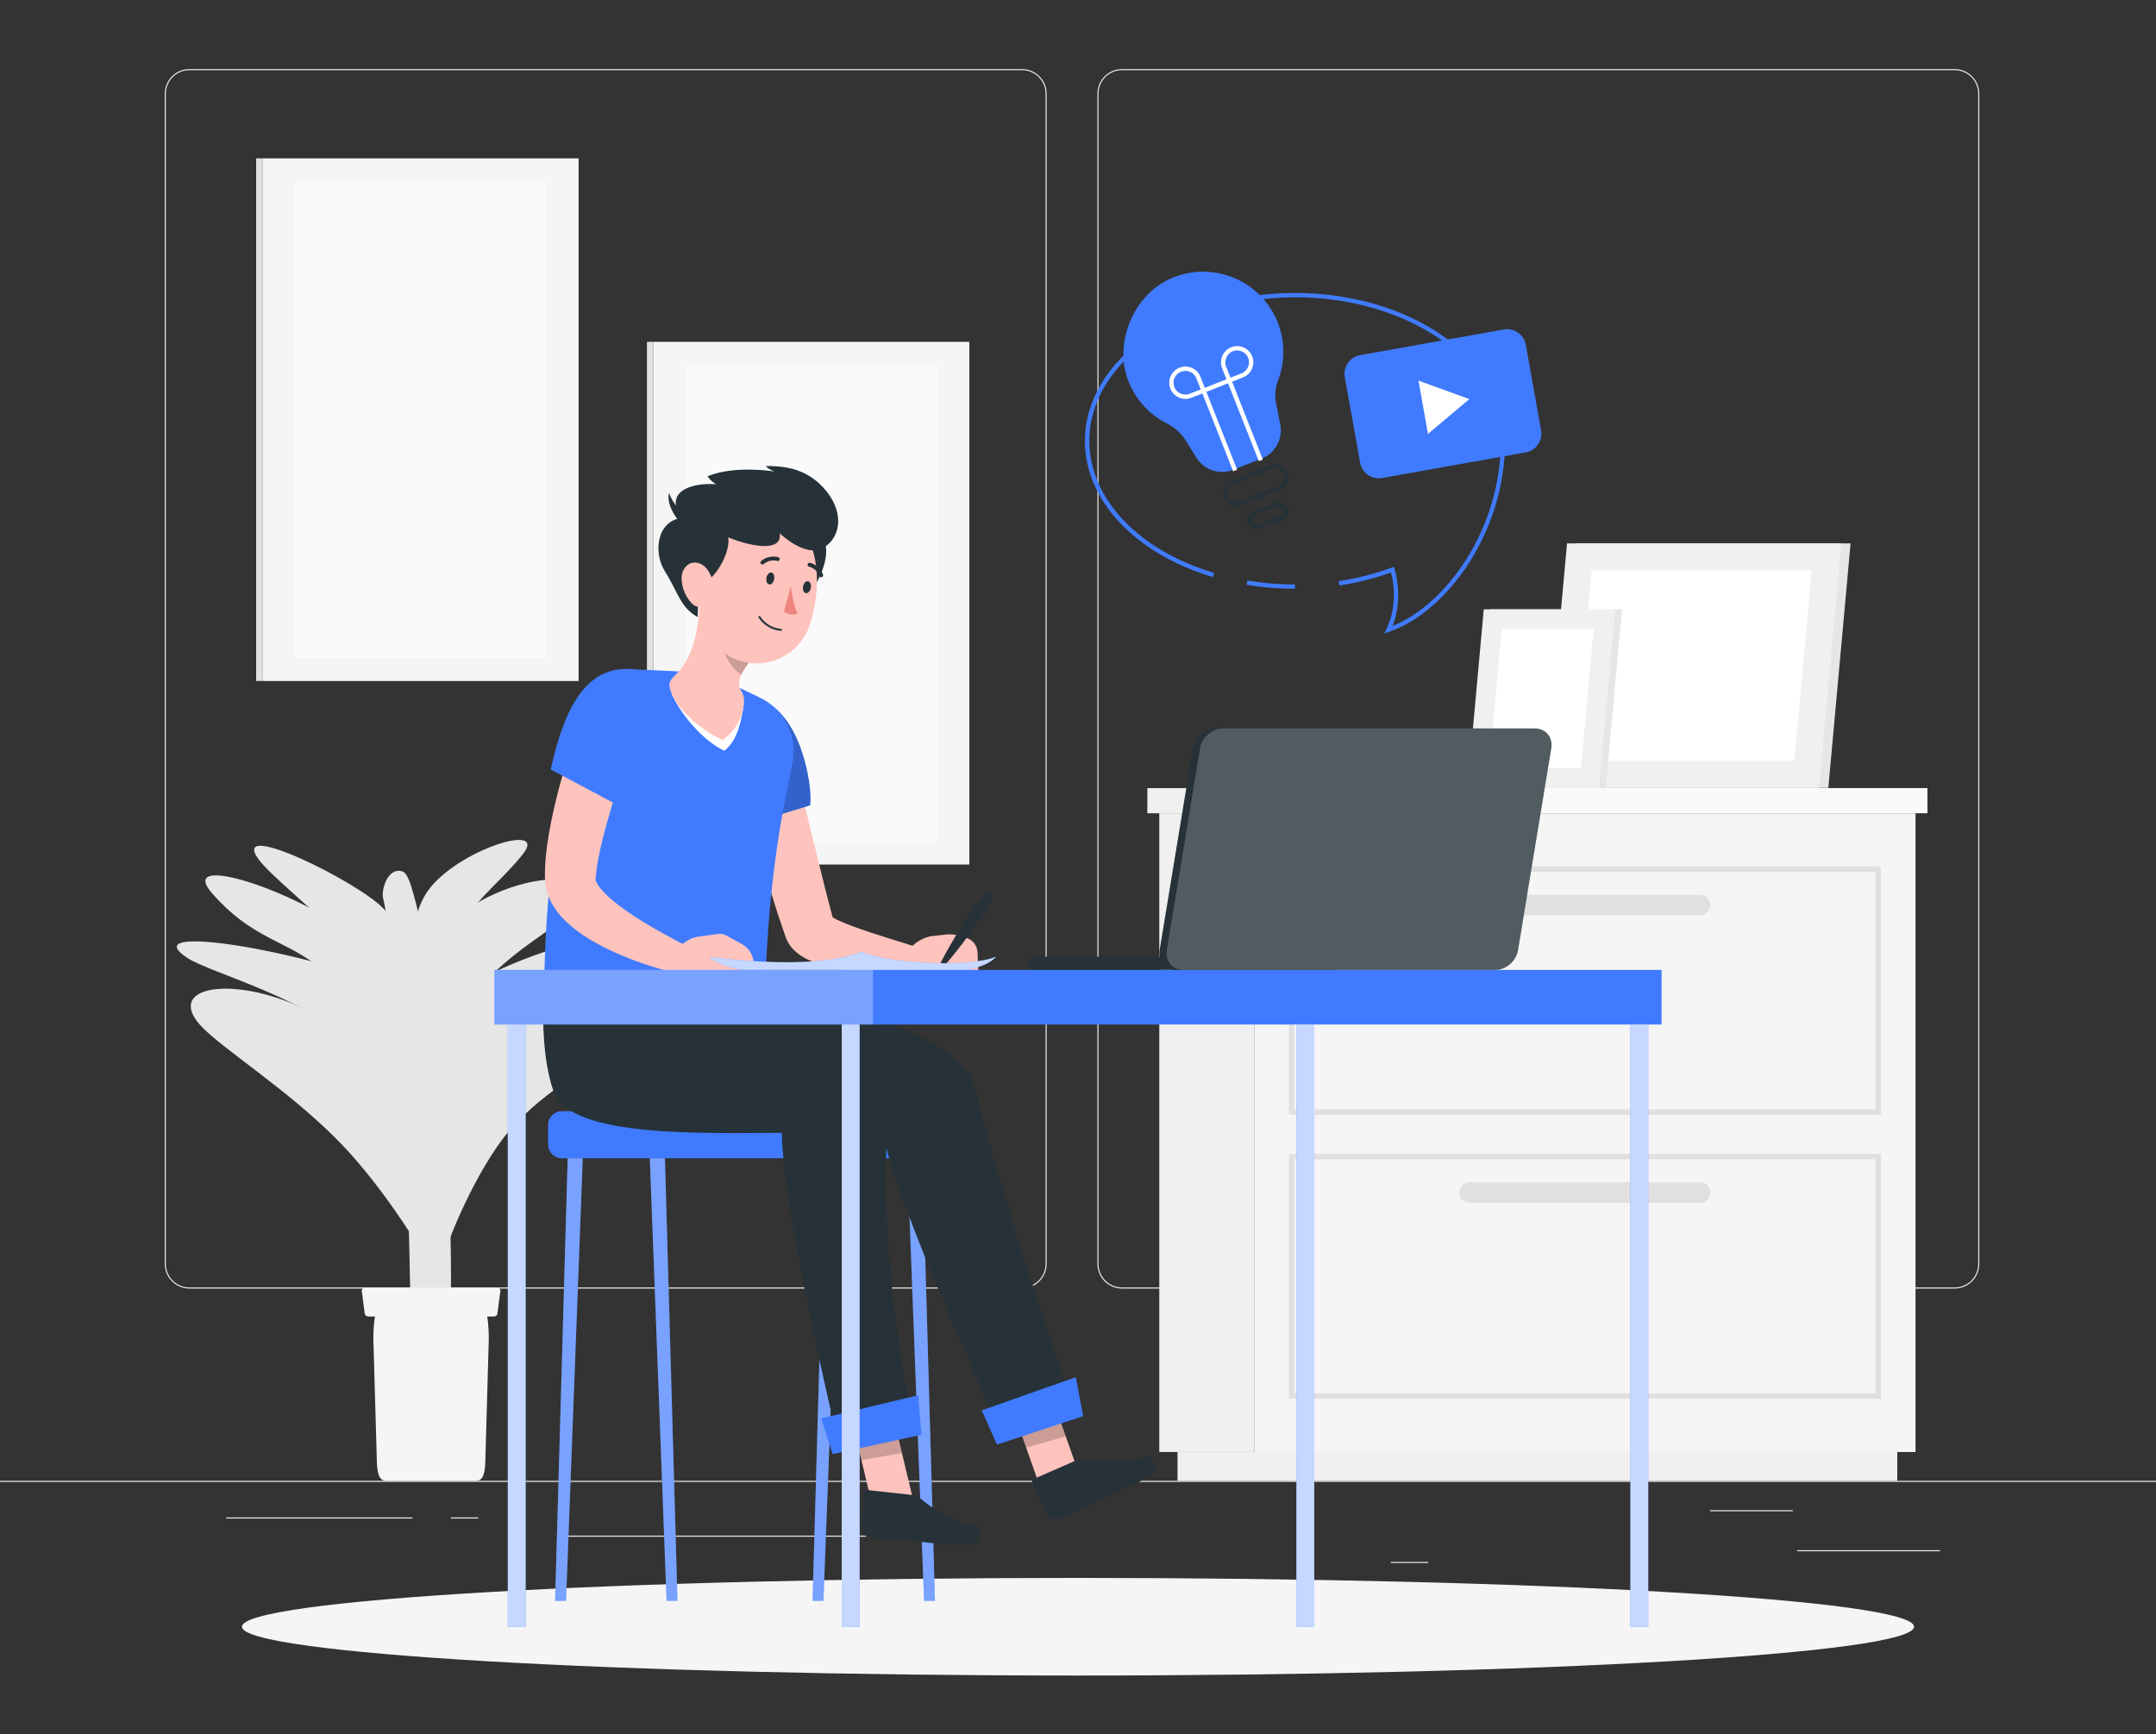 <svg width="312" height="251" viewBox="0 0 312 251" fill="none" xmlns="http://www.w3.org/2000/svg">
<rect x="0" y="0" width="312" height="251" fill="#333333" stroke="none"/>
<mask id="mask0_615_5833" style="mask-type:alpha" maskUnits="userSpaceOnUse" x="0" y="0" width="312" height="251">
<rect y="0.99" width="312" height="250" fill="#FBFBFE"/>
</mask>
<g mask="url(#mask0_615_5833)">
</g>
<g clip-path="url(#clip0_615_5833)">
<path d="M312 214.329H0V214.485H312V214.329Z" fill="#EBEBEB"/>
<path d="M280.737 224.369H260.07V224.525H280.737V224.369Z" fill="#EBEBEB"/>
<path d="M206.68 226.066H201.258V226.222H206.68V226.066Z" fill="#EBEBEB"/>
<path d="M259.447 218.578H247.473V218.734H259.447V218.578Z" fill="#EBEBEB"/>
<path d="M59.685 219.627H32.734V219.783H59.685V219.627Z" fill="#EBEBEB"/>
<path d="M69.196 219.627H65.246V219.783H69.196V219.627Z" fill="#EBEBEB"/>
<path d="M140.493 222.26H82.037V222.416H140.493V222.26Z" fill="#EBEBEB"/>
<path d="M147.895 186.498H27.407C25.441 186.498 23.844 184.901 23.844 182.935V13.563C23.844 11.597 25.441 10 27.407 10H147.901C149.867 10 151.464 11.597 151.464 13.563V182.935C151.458 184.901 149.861 186.498 147.895 186.498ZM27.407 10.156C25.529 10.156 24 11.685 24 13.563V182.935C24 184.814 25.529 186.342 27.407 186.342H147.901C149.779 186.342 151.308 184.814 151.308 182.935V13.563C151.308 11.685 149.779 10.156 147.901 10.156H27.407Z" fill="#EBEBEB"/>
<path d="M282.866 186.498H162.372C160.406 186.498 158.809 184.901 158.809 182.935V13.563C158.809 11.597 160.406 10 162.372 10H282.866C284.832 10 286.429 11.597 286.429 13.563V182.935C286.429 184.901 284.832 186.498 282.866 186.498ZM162.372 10.156C160.493 10.156 158.965 11.685 158.965 13.563V182.935C158.965 184.814 160.493 186.342 162.372 186.342H282.866C284.744 186.342 286.273 184.814 286.273 182.935V13.563C286.273 11.685 284.744 10.156 282.866 10.156H162.372Z" fill="#EBEBEB"/>
<path d="M37.975 98.566H83.727L83.727 22.919H37.975L37.975 98.566Z" fill="#F5F5F5"/>
<path d="M37.971 22.917H37.066V98.564H37.971V22.917Z" fill="#E0E0E0"/>
<path d="M42.617 95.234H79.09L79.09 26.245H42.617L42.617 95.234Z" fill="#FAFAFA"/>
<path d="M94.524 125.125H140.275V49.477H94.524V125.125Z" fill="#F5F5F5"/>
<path d="M94.524 49.474H93.619V125.122H94.524V49.474Z" fill="#E0E0E0"/>
<path d="M99.166 121.793H135.639V52.803H99.166V121.793Z" fill="#FAFAFA"/>
<path d="M65.02 194.773C66.156 174.199 63.154 141.09 59.903 129.639C59.472 128.123 58.98 126.357 58.243 126.126C56.115 125.452 55.161 128.785 55.429 129.927C56.702 135.461 57.844 149.177 58.986 173.045C59.554 184.926 58.973 193.063 60.508 194.779L65.02 194.773Z" fill="#E6E6E6"/>
<path d="M61.638 148.884C64.621 139.243 102.803 129.34 91.808 139.711C89.069 142.294 76.314 149.102 71.079 156.259C67.01 161.819 62.898 171.167 61.812 176.358C61.338 165.445 59.654 155.311 61.638 148.884Z" fill="#E6E6E6"/>
<path d="M65.988 161.108C72.64 146.437 93.918 143.804 88.196 151.548C85.95 154.587 77.713 158.05 72.472 165.214C68.403 170.773 64.291 180.121 63.205 185.313C62.731 174.399 63.211 167.235 65.988 161.108Z" fill="#E6E6E6"/>
<path d="M57.628 159.86C49.753 140.984 21.305 139.486 28.874 148.253C31.751 151.586 41.803 157.701 49.397 165.576C55.3 171.691 61.952 181.825 64.217 187.384C62.751 175.84 60.804 167.473 57.628 159.86Z" fill="#E6E6E6"/>
<path d="M60.934 138.744C67.985 125.814 89.326 124.435 83.236 131.505C80.846 134.282 73.065 137.814 67.985 144.759C64.035 150.15 59.293 157.189 58.239 162.218C57.777 151.635 57.808 144.472 60.934 138.744Z" fill="#E6E6E6"/>
<path d="M54.793 138.999C49.227 130.968 24.299 122.126 30.794 129.408C37.602 137.04 42.438 135.723 48.872 142.394C53.87 147.573 59.505 156.153 61.42 160.864C60.185 151.08 58.775 144.74 54.793 138.999Z" fill="#E6E6E6"/>
<path d="M61.402 129.746C64.927 123.393 79.516 118.719 75.691 123.593C73.039 126.975 69.857 129.296 66.487 133.901C63.866 137.477 60.31 141.982 59.611 145.314C59.311 138.294 59.299 133.527 61.402 129.746Z" fill="#E6E6E6"/>
<path d="M55.656 131.667C52.099 127.73 33.079 118.364 37.422 124.379C39.126 126.738 46.383 132.497 51.275 137.564C55.075 141.502 59.243 144.703 60.697 148.278C59.749 140.846 59.219 135.605 55.656 131.667Z" fill="#E6E6E6"/>
<path d="M60.528 145.508C55.33 139.754 17.435 132.341 27.175 138.687C30.514 140.859 45.159 144.597 52.304 151.997C57.851 157.751 59.848 167.279 61.976 172.508C67.579 163.329 65.732 151.267 60.528 145.508Z" fill="#E6E6E6"/>
<path d="M54.038 193.943L54.525 211.159C54.581 214.422 55.336 214.329 56.259 214.329H68.508C69.432 214.329 70.193 214.429 70.243 211.159L70.73 193.943C70.786 190.398 69.994 187.416 68.995 187.416H55.773C54.774 187.409 53.982 190.398 54.038 193.943Z" fill="#F5F5F5"/>
<path d="M53.308 190.542H71.46C71.729 190.542 71.953 190.373 71.978 190.149L72.409 186.854C72.44 186.592 72.203 186.367 71.891 186.367H52.871C52.559 186.367 52.316 186.598 52.353 186.854L52.784 190.149C52.815 190.373 53.04 190.542 53.308 190.542Z" fill="#F5F5F5"/>
<path d="M181.504 117.702H167.764V210.154H181.504V117.702Z" fill="#F0F0F0"/>
<path d="M274.56 210.16H170.402V214.329H274.56V210.16Z" fill="#F0F0F0"/>
<path d="M181.503 210.161H277.199V117.709L181.503 117.709V210.161Z" fill="#F5F5F5"/>
<path d="M180.081 114.071H166.035V117.709H180.081V114.071Z" fill="#F0F0F0"/>
<path d="M180.078 117.703L278.926 117.703V114.065L180.078 114.065V117.703Z" fill="#FAFAFA"/>
<path d="M272.191 161.357H186.516V125.409H272.191V161.357ZM187.302 160.571H271.411V126.195H187.302V160.571Z" fill="#E0E0E0"/>
<path d="M272.191 202.454H186.516V167.011H272.191V202.454ZM187.302 201.668H271.411V167.791H187.302V201.668Z" fill="#E0E0E0"/>
<path d="M246.032 132.479H212.666C211.855 132.479 211.188 131.811 211.188 131C211.188 130.189 211.855 129.521 212.666 129.521H246.032C246.843 129.521 247.511 130.189 247.511 131C247.511 131.811 246.849 132.479 246.032 132.479Z" fill="#E0E0E0"/>
<path d="M246.032 174.081H212.666C211.855 174.081 211.188 173.413 211.188 172.602C211.188 171.791 211.855 171.123 212.666 171.123H246.032C246.843 171.123 247.511 171.791 247.511 172.602C247.511 173.413 246.849 174.081 246.032 174.081Z" fill="#E0E0E0"/>
<path d="M224.896 114.033H264.583L267.803 78.646H228.116L224.896 114.033Z" fill="#E6E6E6"/>
<path d="M223.549 114.033H263.235L266.455 78.646H226.769L223.549 114.033Z" fill="#F0F0F0"/>
<path d="M259.671 110.115L262.18 82.565H230.331L227.822 110.115H259.671Z" fill="white"/>
<path d="M215.706 88.194L213.354 114.033H232.373L234.726 88.194H215.706Z" fill="#E6E6E6"/>
<path d="M214.72 88.194L212.367 114.033H231.393L233.739 88.194H214.72Z" fill="#F0F0F0"/>
<path d="M217.321 91.051L215.486 111.169H228.79L230.618 91.051H217.321Z" fill="white"/>
<path d="M155.999 242.509C222.819 242.509 276.986 239.346 276.986 235.445C276.986 231.544 222.819 228.381 155.999 228.381C89.18 228.381 35.012 231.544 35.012 235.445C35.012 239.346 89.18 242.509 155.999 242.509Z" fill="#F5F5F5"/>
<path d="M184.903 46.672C182.488 40.564 175.474 37.643 169.403 40.32C164.093 42.666 161.203 49.487 163.206 54.934C164.261 57.805 166.326 60.001 168.841 61.28C169.914 61.823 170.857 62.597 171.499 63.62L173.147 66.254C174.258 68.038 176.485 68.768 178.438 68.001L182.594 66.36C184.547 65.586 185.67 63.533 185.271 61.468L184.647 58.304C184.429 57.187 184.578 56.045 184.978 54.978C185.951 52.388 186.001 49.443 184.903 46.672Z" fill="#407BFF"/>
<path d="M178.976 73.255C178.714 73.255 178.452 73.199 178.202 73.093C177.728 72.887 177.36 72.506 177.167 72.026C176.774 71.034 177.266 69.904 178.259 69.511L183.769 67.333C184.249 67.146 184.779 67.152 185.254 67.358C185.728 67.564 186.096 67.945 186.29 68.425C186.477 68.906 186.47 69.43 186.265 69.91C186.059 70.385 185.678 70.753 185.198 70.946L179.688 73.124C179.457 73.205 179.213 73.255 178.976 73.255ZM184.48 67.82C184.318 67.82 184.155 67.851 183.999 67.913L178.489 70.091C177.816 70.36 177.479 71.127 177.747 71.801C177.878 72.126 178.128 72.381 178.446 72.525C178.77 72.668 179.126 72.675 179.45 72.544L184.96 70.366C185.285 70.235 185.541 69.985 185.684 69.667C185.828 69.343 185.834 68.987 185.703 68.662C185.572 68.338 185.322 68.082 185.004 67.939C184.836 67.857 184.655 67.82 184.48 67.82Z" fill="#263238"/>
<path d="M181.785 76.606C181.623 76.606 181.46 76.575 181.304 76.506C181.005 76.375 180.78 76.138 180.662 75.844L180.568 75.601C180.325 74.983 180.63 74.278 181.248 74.035L184.693 72.675C185.31 72.431 186.016 72.737 186.259 73.355L186.353 73.598C186.471 73.898 186.465 74.222 186.334 74.522C186.203 74.821 185.972 75.046 185.672 75.164L182.228 76.525C182.078 76.581 181.935 76.606 181.785 76.606ZM185.123 73.211C185.055 73.211 184.98 73.224 184.911 73.255L181.467 74.615C181.167 74.734 181.017 75.077 181.136 75.376L181.229 75.62C181.286 75.763 181.398 75.882 181.541 75.938C181.685 76.001 181.847 76.001 181.991 75.944L185.435 74.584C185.579 74.528 185.691 74.416 185.753 74.272C185.816 74.129 185.816 73.972 185.76 73.823L185.666 73.579C185.579 73.355 185.36 73.211 185.123 73.211Z" fill="#263238"/>
<path d="M171.544 57.736C170.608 57.736 169.729 57.174 169.367 56.257C168.892 55.059 169.485 53.693 170.683 53.218C171.888 52.744 173.248 53.337 173.722 54.535L174.583 56.713L172.406 57.574C172.119 57.686 171.831 57.736 171.544 57.736ZM171.538 53.68C171.326 53.68 171.114 53.717 170.908 53.799C170.028 54.148 169.591 55.146 169.941 56.026C170.29 56.906 171.289 57.343 172.168 56.993L173.766 56.363L173.136 54.766C172.874 54.092 172.225 53.68 171.538 53.68Z" fill="white"/>
<path d="M178.447 68.213L173.773 56.363L178.073 54.666L182.747 66.516L182.166 66.74L177.717 55.477L174.578 56.713L179.028 67.982L178.447 68.213Z" fill="white"/>
<path d="M177.716 55.477L176.855 53.299C176.381 52.101 176.974 50.735 178.172 50.261C179.37 49.786 180.736 50.379 181.21 51.577C181.685 52.775 181.092 54.142 179.894 54.616L177.716 55.477ZM179.033 50.722C178.821 50.722 178.608 50.76 178.402 50.841C177.523 51.19 177.086 52.189 177.435 53.069L178.066 54.666L179.663 54.036C180.543 53.686 180.98 52.688 180.63 51.808C180.368 51.134 179.719 50.722 179.033 50.722Z" fill="white"/>
<path d="M187.405 85.217C185.046 85.217 182.694 85.023 180.41 84.649L180.51 84.031C182.756 84.406 185.078 84.593 187.405 84.593V85.217Z" fill="#407BFF"/>
<path d="M200.316 91.675L200.646 91.001C202.013 88.219 201.87 84.949 201.302 82.852C198.937 83.707 196.422 84.344 193.826 84.737L193.733 84.119C196.403 83.713 198.98 83.052 201.395 82.153L201.707 82.041L201.807 82.359C202.431 84.387 202.687 87.669 201.514 90.602C209.183 87.551 217.189 76.718 217.189 63.814C217.189 52.351 203.829 43.028 187.411 43.028C170.994 43.028 157.634 52.351 157.634 63.814C157.634 72.144 164.729 79.645 175.705 82.927L175.524 83.526C164.274 80.163 157.004 72.425 157.004 63.814C157.004 52.008 170.645 42.404 187.405 42.404C204.172 42.404 217.806 52.008 217.806 63.814C217.806 77.38 209.095 88.718 201.021 91.445L200.316 91.675Z" fill="#407BFF"/>
<path d="M220.801 65.474L200.01 69.186C198.524 69.455 197.095 68.456 196.827 66.971L194.612 54.585C194.344 53.1 195.342 51.671 196.827 51.402L217.619 47.69C219.104 47.421 220.533 48.42 220.801 49.905L223.016 62.291C223.285 63.776 222.286 65.212 220.801 65.474Z" fill="#407BFF"/>
<path d="M212.633 57.761L205.27 55.096L206.649 62.803L212.633 57.761Z" fill="white"/>
<path d="M134.328 167.641H81.307C80.215 167.641 79.316 166.749 79.316 165.651V162.818C79.316 161.726 80.209 160.827 81.307 160.827H134.328C135.42 160.827 136.319 161.719 136.319 162.818V165.651C136.313 166.743 135.42 167.641 134.328 167.641Z" fill="#407BFF"/>
<path d="M133.724 231.701H135.303L133.487 167.641H131.297L133.724 231.701Z" fill="#407BFF"/>
<path opacity="0.3" d="M133.724 231.701H135.303L133.487 167.641H131.297L133.724 231.701Z" fill="white"/>
<path d="M119.165 231.701H117.586L119.408 167.641H121.592L119.165 231.701Z" fill="#407BFF"/>
<path opacity="0.3" d="M119.165 231.701H117.586L119.408 167.641H121.592L119.165 231.701Z" fill="white"/>
<path d="M96.463 231.701H98.041L96.225 167.641H94.035L96.463 231.701Z" fill="#407BFF"/>
<path opacity="0.3" d="M96.463 231.701H98.041L96.225 167.641H94.035L96.463 231.701Z" fill="white"/>
<path d="M81.913 231.701H80.328L82.15 167.641H84.334L81.913 231.701Z" fill="#407BFF"/>
<path opacity="0.3" d="M81.913 231.701H80.328L82.15 167.641H84.334L81.913 231.701Z" fill="white"/>
<path d="M150.577 215.421L156.205 213.511L151.582 200.37L145.953 202.279L150.577 215.421Z" fill="#FFC3BD"/>
<path d="M155.787 211.346L149.616 214.054C149.391 214.154 149.304 214.373 149.41 214.591L151.75 219.346C151.993 219.839 152.73 220.082 153.241 219.851C155.369 218.872 156.33 218.304 159.038 217.112C160.711 216.382 164.074 215.071 166.158 213.736C168.192 212.426 166.608 210.454 165.584 210.847C163.157 211.77 159.126 211.733 156.917 211.259C156.517 211.165 156.118 211.203 155.787 211.346Z" fill="#263238"/>
<path opacity="0.2" d="M145.953 202.286L151.582 200.376L154.221 207.889L148.499 209.53L145.953 202.286Z" fill="black"/>
<path d="M110.709 143.062C110.709 143.062 138.802 148.129 141.054 157.351C145.503 175.585 155.537 204.101 155.537 204.101L144.855 207.196C144.855 207.196 129.585 174.499 127.657 163.492C111.907 163.473 92.701 164.764 90.217 158.069C88.027 152.153 88.807 143.062 88.807 143.062H110.709Z" fill="#263238"/>
<path d="M144.269 209.087L156.749 204.969L155.682 199.334L142.072 204.126L144.269 209.087Z" fill="#407BFF"/>
<path d="M126.115 217.418L132.33 217.892L128.68 202.554L122.883 203.864L126.115 217.418Z" fill="#FFC3BD"/>
<path d="M132.175 216.394L125.48 215.652C125.237 215.627 125.049 215.776 125.037 216.014L124.687 221.305C124.65 221.854 125.162 222.435 125.723 222.484C128.057 222.703 129.168 222.684 132.113 223.015C133.923 223.215 137.492 223.77 139.969 223.645C142.39 223.527 141.997 221.031 140.918 220.856C138.353 220.444 134.884 218.391 133.205 216.881C132.899 216.6 132.531 216.432 132.175 216.394Z" fill="#263238"/>
<path opacity="0.2" d="M122.883 203.871L128.68 202.56L130.521 210.31L124.661 211.34L122.883 203.871Z" fill="black"/>
<path d="M96.121 143.062C96.121 143.062 130.26 148.172 128.694 161.095C126.441 179.728 132.225 206.679 132.225 206.679L121.274 208.638C121.274 208.638 113.218 175.142 113.15 163.966C102.043 163.966 82.63 164.758 80.153 158.069C77.962 152.153 78.742 143.062 78.742 143.062H96.121Z" fill="#263238"/>
<path d="M120.494 210.46L133.342 207.664L132.868 201.949L118.828 205.293L120.494 210.46Z" fill="#407BFF"/>
<path d="M114.106 107.151C115.017 110.72 115.909 114.32 116.783 117.908C117.657 121.496 118.512 125.091 119.416 128.635L120.097 131.281L120.446 132.579L120.627 133.221L120.652 133.302L120.664 133.34C120.671 133.359 120.646 133.284 120.633 133.259C120.577 133.115 120.502 132.972 120.452 132.891C120.427 132.841 120.39 132.791 120.359 132.753C120.334 132.722 120.315 132.691 120.29 132.66C120.228 132.591 120.203 132.56 120.165 132.522C120.028 132.398 120.015 132.416 120.047 132.448C120.072 132.485 120.171 132.554 120.271 132.629C120.49 132.778 120.795 132.953 121.132 133.115C121.806 133.446 122.593 133.752 123.397 134.064C126.649 135.268 130.23 136.291 133.712 137.396L133.163 141.377C131.222 141.402 129.332 141.315 127.416 141.152C125.5 140.984 123.591 140.741 121.632 140.341C120.646 140.148 119.66 139.898 118.599 139.555C118.069 139.38 117.526 139.174 116.92 138.894C116.615 138.744 116.309 138.588 115.953 138.357C115.604 138.126 115.223 137.851 114.774 137.383C114.661 137.259 114.555 137.146 114.431 136.978L114.256 136.741C114.193 136.653 114.131 136.547 114.075 136.447C113.963 136.26 113.844 136.017 113.75 135.761L113.644 135.468L113.407 134.781L112.939 133.421C112.633 132.516 112.334 131.618 112.059 130.713C110.93 127.112 109.9 123.518 108.927 119.905C107.96 116.292 107.055 112.686 106.219 109.029L114.106 107.151Z" fill="#FFC3BD"/>
<path d="M105.332 102.833C108.757 99.014 114.193 101.684 116.476 110.227C117.587 114.383 117.238 116.561 117.238 116.561L105.419 120.198C102.879 114.589 100.67 108.03 105.332 102.833Z" fill="#407BFF"/>
<g opacity="0.2">
<path d="M105.332 102.833C108.757 99.014 114.193 101.684 116.476 110.227C117.587 114.383 117.238 116.561 117.238 116.561L105.419 120.198C102.879 114.589 100.67 108.03 105.332 102.833Z" fill="black"/>
</g>
<path d="M139.871 135.767L138.81 135.443C138.167 135.243 137.494 135.187 136.826 135.262L134.548 135.53C133.019 135.917 131.734 136.903 131.073 138.195L130.299 139.698C130.686 142.488 136.327 141.589 136.327 141.589H141.631L141.456 137.808C141.419 136.865 140.782 136.048 139.871 135.767Z" fill="#FFC3BD"/>
<path d="M143.533 129.677C143.427 130.819 142.822 131.63 142.242 132.454C141.674 133.284 141.087 134.107 140.495 134.925C139.303 136.547 138.086 138.157 136.744 139.686C136.613 139.836 136.382 139.854 136.233 139.717C136.108 139.605 136.077 139.424 136.152 139.28C137.075 137.471 138.117 135.742 139.184 134.032C139.721 133.178 140.27 132.335 140.832 131.499C141.381 130.657 141.911 129.796 142.934 129.271C143.134 129.165 143.384 129.246 143.49 129.452C143.527 129.527 143.54 129.602 143.533 129.677Z" fill="#263238"/>
<path d="M106.123 99.132L99.465 97.235L90.898 96.83C88.227 96.705 85.812 98.383 84.976 100.923C83.341 105.903 81.844 113.11 80.745 119.331C79.516 126.307 78.879 133.533 78.742 143.068H110.71C111.359 125.309 113.449 116.642 114.691 110.358C115.446 106.52 113.511 102.658 109.98 100.979L106.123 99.132Z" fill="#407BFF"/>
<path d="M97.195 100.38C98.007 102.464 101.151 106.913 104.802 108.654C106.83 107.188 107.26 103.993 107.572 102.489L97.195 100.38Z" fill="white"/>
<path d="M107.565 102.496C107.74 101.641 107.753 100.767 107.291 100.037C106.773 99.226 106.904 98.296 107.422 97.341C107.759 96.717 108.689 95.388 108.951 95.263L104.764 90.365L101.35 86.415C101.057 90.115 100.77 94.695 97.856 97.572C96.826 98.583 96.614 98.895 97.195 100.386C98.006 102.471 100.907 105.378 104.558 107.119C106.586 105.653 107.26 103.993 107.565 102.496Z" fill="#FFC3BD"/>
<path opacity="0.2" d="M107.664 94.421L105.305 90.583C105.255 90.677 105.199 90.789 105.143 90.902C104.956 91.314 104.775 91.825 104.637 92.374C104.201 94.078 105.648 96.511 107.24 97.672C107.302 97.56 107.358 97.454 107.427 97.341C107.726 96.78 108.569 95.563 108.856 95.326C108.887 95.295 108.918 95.276 108.949 95.257L107.664 94.421Z" fill="black"/>
<path d="M115.928 85.248C116.477 88.786 121.538 79.682 118.711 77.685C115.254 75.239 114.892 78.515 115.928 85.248Z" fill="#263238"/>
<path d="M101.506 80.63C101.182 86.378 100.689 89.716 103.328 93.036C107.297 98.028 114.916 96.38 117.019 90.877C118.91 85.922 119.122 77.361 113.599 74.328C108.158 71.345 101.831 74.883 101.506 80.63Z" fill="#FFC3BD"/>
<path d="M112.832 77.18C112.832 77.18 116.508 80.787 119.128 79.295C121.743 77.804 122.286 73.941 119.128 70.559C117.612 68.931 115.316 67.339 110.81 67.464C111.141 67.895 112.083 68.244 112.083 68.244C112.083 68.244 106.374 67.289 102.386 68.931C102.386 68.931 102.904 69.729 103.659 70.091C99.784 69.798 96.022 71.314 98.692 74.977C95.179 75.314 94.393 79.813 96.265 82.777C98.137 85.741 98.468 87.963 100.97 89.31C100.995 85.273 101.9 84.325 101.9 84.325C103.703 83.563 105.781 79.713 105.369 77.773C109.144 79.295 113.257 79.807 112.832 77.18Z" fill="#263238"/>
<path d="M99.541 74.821C98.443 73.916 97.494 73.093 96.802 71.352C96.352 73.361 98.437 75.651 98.437 75.651L99.541 74.821Z" fill="#263238"/>
<path d="M98.636 83.769C98.667 85.18 99.303 86.478 100.089 87.307C101.281 88.555 102.904 87.495 103.185 85.891C103.44 84.45 102.829 82.24 101.337 81.592C99.877 80.955 98.598 82.159 98.636 83.769Z" fill="#FFC3BD"/>
<path d="M110.916 83.595C110.823 84.069 110.991 84.512 111.297 84.581C111.603 84.655 111.927 84.331 112.027 83.857C112.121 83.382 111.952 82.939 111.647 82.871C111.341 82.796 111.01 83.12 110.916 83.595Z" fill="#263238"/>
<path d="M116.221 84.855C116.128 85.329 116.296 85.772 116.602 85.841C116.908 85.916 117.232 85.591 117.332 85.117C117.425 84.643 117.257 84.2 116.951 84.131C116.639 84.063 116.315 84.387 116.221 84.855Z" fill="#263238"/>
<path d="M114.453 84.824C114.453 84.824 114.721 87.388 115.402 88.793C114.528 89.229 113.43 88.568 113.43 88.568L114.453 84.824Z" fill="#ED847E"/>
<path d="M112.452 91.22C110.599 90.814 109.813 89.429 109.775 89.367C109.738 89.298 109.763 89.211 109.831 89.173C109.9 89.136 109.987 89.161 110.025 89.229C110.031 89.248 110.923 90.82 113.032 91.026C113.114 91.033 113.17 91.101 113.157 91.182C113.151 91.257 113.082 91.32 113.001 91.307C112.808 91.282 112.627 91.257 112.452 91.22Z" fill="#263238"/>
<path d="M110.218 81.685C110.174 81.666 110.137 81.641 110.106 81.604C110.006 81.485 110.024 81.305 110.143 81.205C111.335 80.219 112.589 80.631 112.639 80.649C112.783 80.68 112.87 80.862 112.814 81.011C112.764 81.161 112.602 81.236 112.458 81.186C112.408 81.167 111.441 80.874 110.505 81.648C110.424 81.704 110.311 81.723 110.218 81.685Z" fill="#263238"/>
<path d="M116.876 81.797C116.863 81.754 116.863 81.704 116.882 81.654C116.926 81.504 117.082 81.417 117.232 81.46C118.723 81.879 119.097 83.139 119.11 83.195C119.166 83.332 119.066 83.501 118.916 83.545C118.767 83.588 118.611 83.501 118.567 83.351C118.548 83.301 118.249 82.34 117.076 82.01C116.976 81.978 116.901 81.897 116.876 81.797Z" fill="#263238"/>
<path d="M92.233 105.422C91.029 108.842 89.837 112.411 88.764 115.899C88.221 117.652 87.734 119.406 87.285 121.134C86.855 122.863 86.486 124.591 86.293 126.17C86.274 126.363 86.243 126.563 86.231 126.744L86.212 127.019C86.206 127.106 86.199 127.237 86.193 127.193C86.174 127.181 86.143 127.225 86.18 127.356C86.237 127.611 86.499 128.129 86.936 128.641C87.809 129.689 89.138 130.788 90.555 131.774C93.406 133.777 96.714 135.561 99.946 137.227L98.66 141.034C96.676 140.609 94.829 140.073 92.945 139.424C91.073 138.775 89.226 138.02 87.385 137.096C85.556 136.135 83.722 135.087 81.95 133.408C81.076 132.554 80.171 131.543 79.504 130.039C79.173 129.296 78.936 128.398 78.88 127.443C78.861 127.162 78.867 127.062 78.861 126.906L78.855 126.47C78.849 126.176 78.867 125.908 78.874 125.627C78.961 123.424 79.285 121.421 79.66 119.443C80.034 117.471 80.502 115.562 81.001 113.665C82.025 109.871 83.21 106.233 84.627 102.545L92.233 105.422Z" fill="#FFC3BD"/>
<path d="M90.493 96.823C96.595 96.767 97.75 101.516 94.43 109.041C92.695 112.979 89.787 116.735 89.787 116.735L79.697 111.375C81.045 105.36 83.51 96.886 90.493 96.823Z" fill="#407BFF"/>
<path d="M107.328 136.622L105.094 135.399C104.732 135.199 104.308 135.125 103.896 135.181L101.213 135.549C99.41 135.736 98.099 137.115 97.113 138.313L95.965 139.711C95.909 142.531 103.035 141.87 103.035 141.87L109.269 141.789L109.075 139.33C108.988 138.195 108.333 137.178 107.328 136.622Z" fill="#FFC3BD"/>
<path d="M240.454 140.379H71.543V148.285H240.454V140.379Z" fill="#407BFF"/>
<path opacity="0.3" d="M126.33 140.379H71.543V148.285H126.33V140.379Z" fill="white"/>
<path d="M76.068 148.278H73.484V235.439H76.068V148.278Z" fill="#407BFF"/>
<path opacity="0.7" d="M76.068 148.278H73.484V235.439H76.068V148.278Z" fill="white"/>
<path d="M124.396 148.278H121.812V235.439H124.396V148.278Z" fill="#407BFF"/>
<path opacity="0.7" d="M124.396 148.278H121.812V235.439H124.396V148.278Z" fill="white"/>
<path d="M190.191 148.278H187.607V235.439H190.191V148.278Z" fill="#407BFF"/>
<path opacity="0.7" d="M190.191 148.278H187.607V235.439H190.191V148.278Z" fill="white"/>
<path d="M238.519 148.278H235.936V235.439H238.519V148.278Z" fill="#407BFF"/>
<path opacity="0.7" d="M238.519 148.278H235.936V235.439H238.519V148.278Z" fill="white"/>
<path d="M222.114 105.435H175.938C174.372 105.435 172.887 106.714 172.625 108.28L167.807 137.539C167.552 139.106 168.619 140.385 170.185 140.385H216.361C217.927 140.385 219.412 139.106 219.674 137.539L224.492 108.28C224.747 106.714 223.68 105.435 222.114 105.435Z" fill="#263238"/>
<path d="M192.824 138.469H149.35C149.063 138.469 148.832 138.706 148.832 138.987V139.854C148.832 140.141 149.069 140.372 149.35 140.372H192.824C193.111 140.372 193.342 140.135 193.342 139.854V138.987C193.342 138.706 193.111 138.469 192.824 138.469Z" fill="#263238"/>
<path opacity="0.2" d="M222.115 105.435H176.981C175.415 105.435 173.93 106.714 173.668 108.28L168.85 137.539C168.595 139.106 169.662 140.385 171.228 140.385H216.362C217.928 140.385 219.413 139.106 219.675 137.539L224.492 108.28C224.748 106.714 223.681 105.435 222.115 105.435Z" fill="white"/>
<path d="M102.625 138.469C102.625 138.469 117.495 140.684 124.671 137.758C128.028 139.374 139.99 140.173 144.146 138.469C142.861 139.961 139.84 140.379 139.84 140.379C139.84 140.379 111.486 140.379 108.472 140.379C105.458 140.379 103.155 139.062 102.625 138.469Z" fill="#407BFF"/>
<path opacity="0.7" d="M102.625 138.469C102.625 138.469 117.495 140.684 124.671 137.758C128.028 139.374 139.99 140.173 144.146 138.469C142.861 139.961 139.84 140.379 139.84 140.379C139.84 140.379 111.486 140.379 108.472 140.379C105.458 140.379 103.155 139.062 102.625 138.469Z" fill="white"/>
</g>
<defs>
<clipPath id="clip0_615_5833">
<rect width="312" height="232.509" fill="white" transform="translate(0 10)"/>
</clipPath>
</defs>
</svg>
